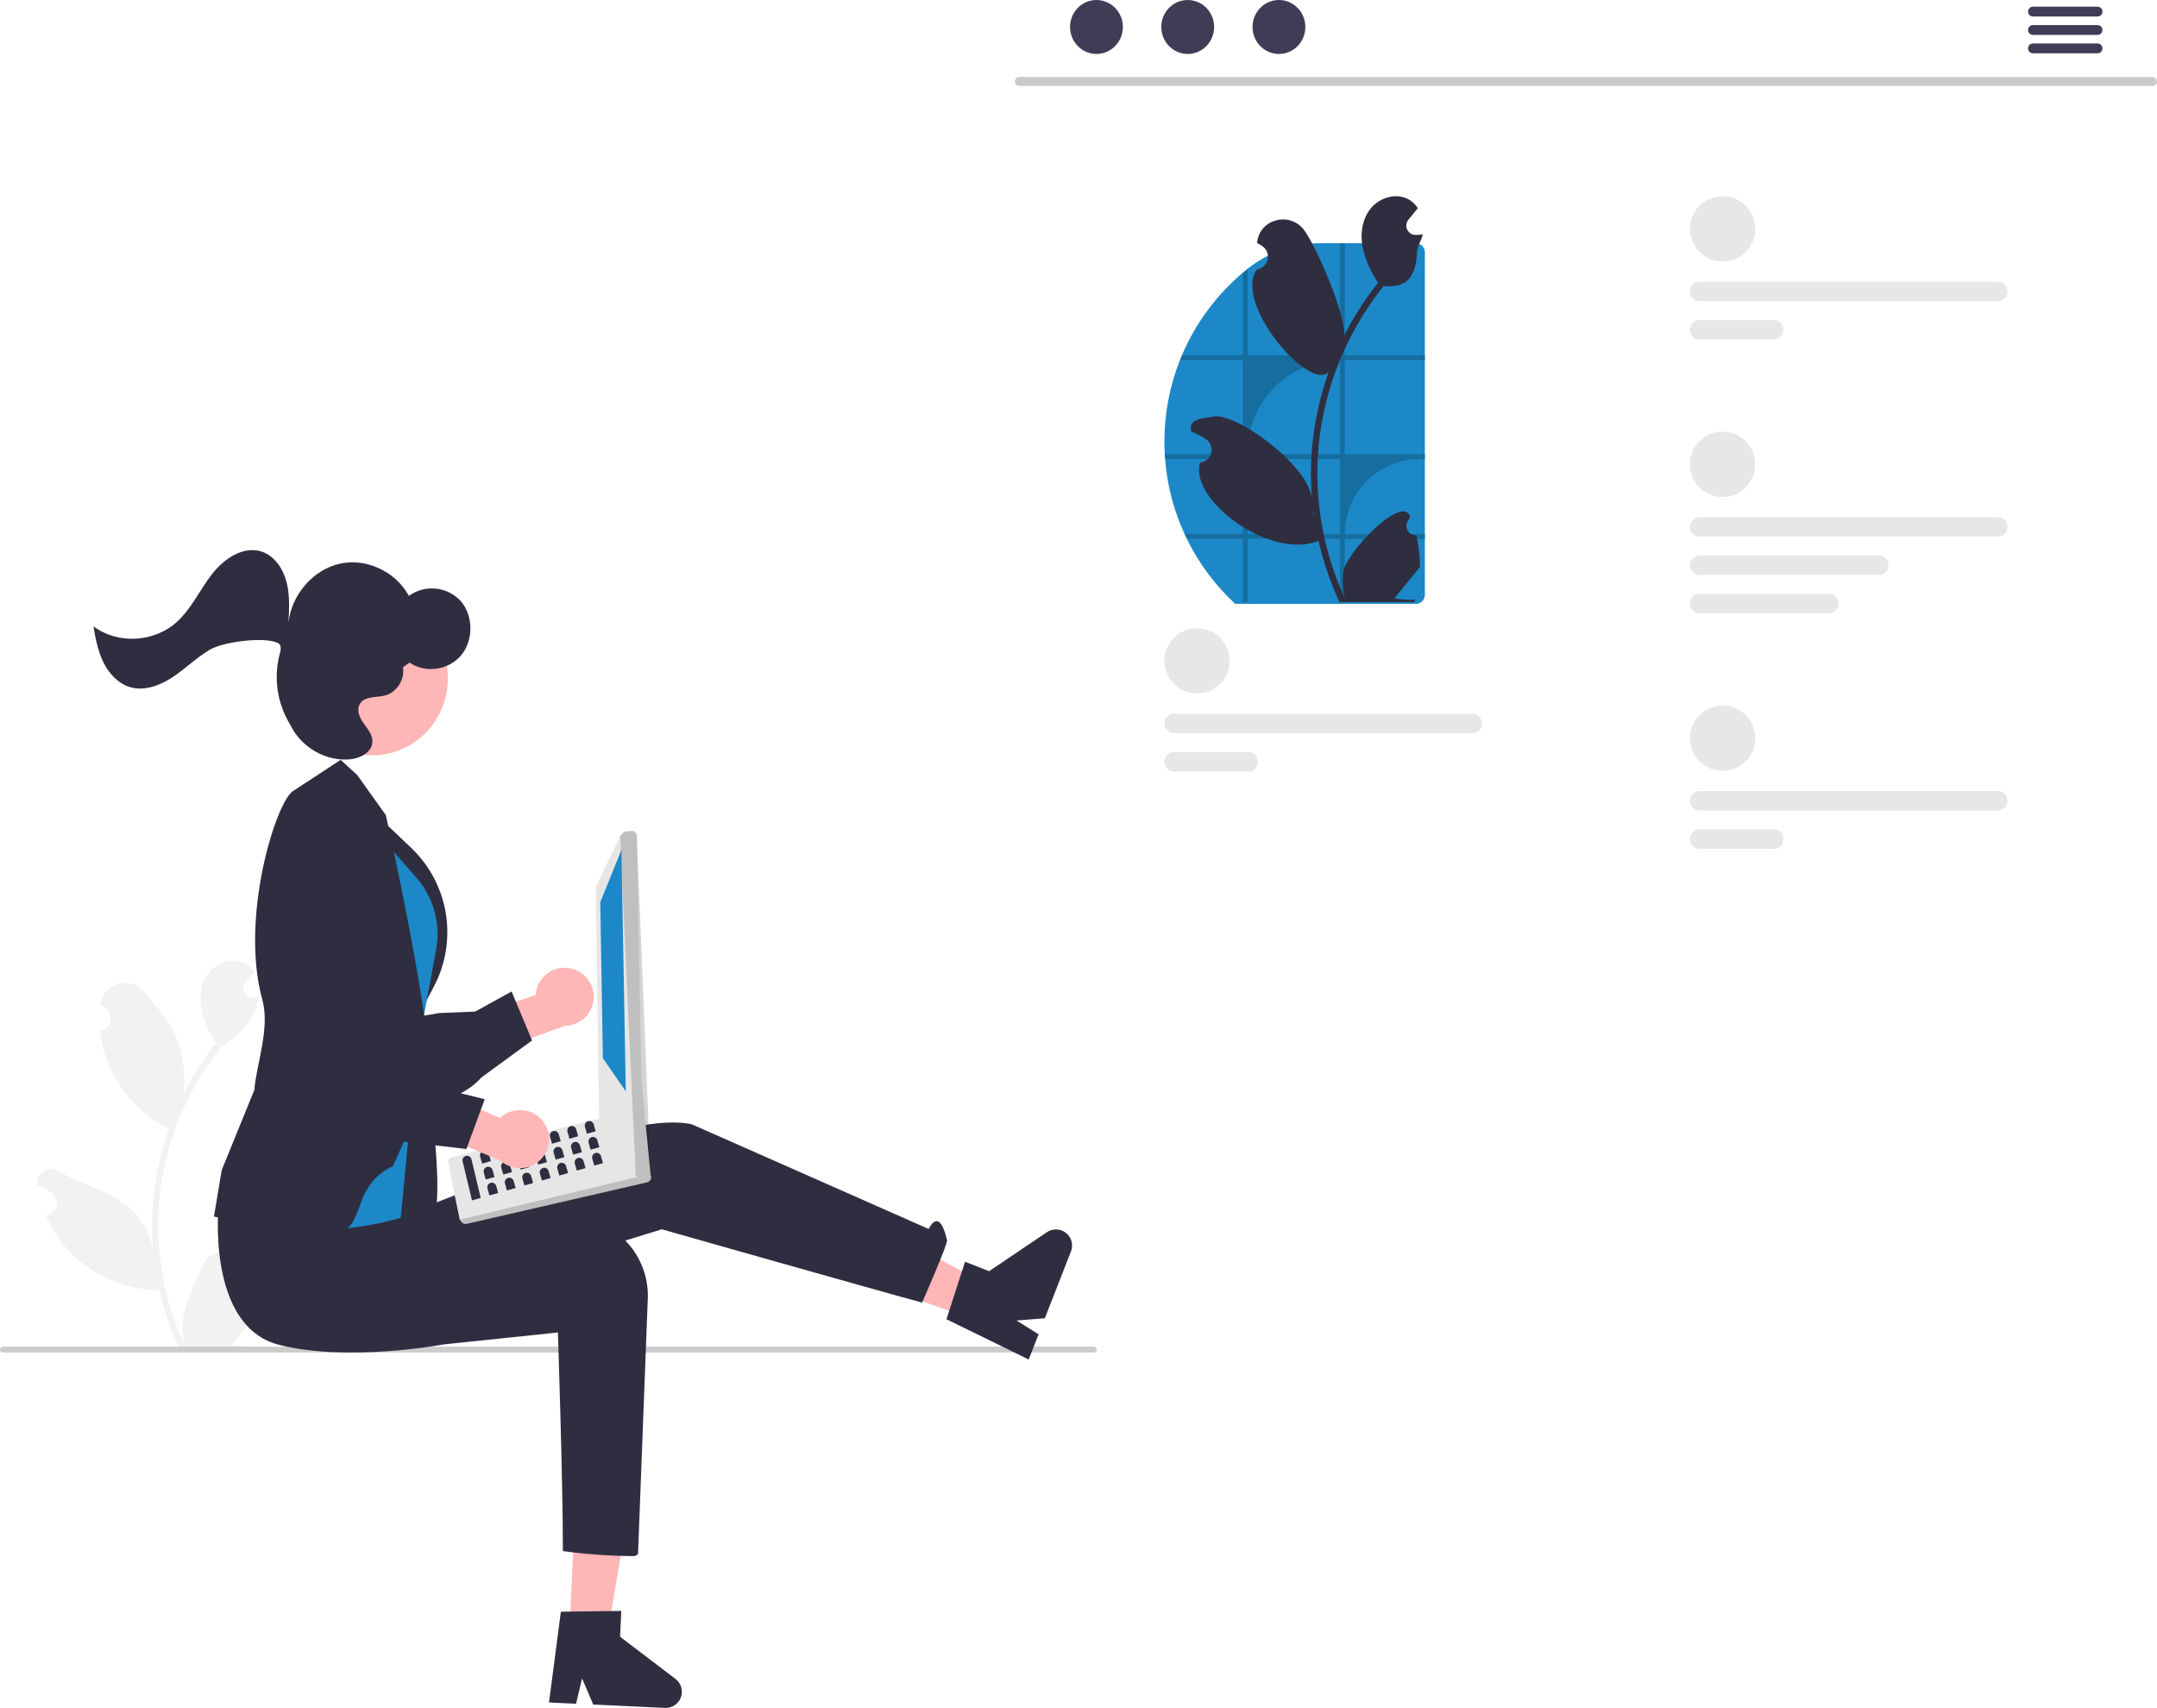 <svg width="423" height="335" viewBox="0 0 423 335" fill="none" xmlns="http://www.w3.org/2000/svg">
<g clip-path="url(#clip0_20_323)">
<path d="M49.559 251.998C49.197 252.015 48.839 251.92 48.533 251.726C48.226 251.532 47.987 251.249 47.847 250.915C47.708 250.581 47.674 250.212 47.751 249.858C47.828 249.504 48.012 249.182 48.278 248.936C48.323 248.759 48.355 248.632 48.399 248.455C48.383 248.416 48.367 248.378 48.351 248.339C47.986 247.478 47.375 246.744 46.594 246.229C45.814 245.714 44.898 245.441 43.962 245.444C43.027 245.448 42.113 245.727 41.336 246.248C40.559 246.769 39.954 247.508 39.595 248.372C38.163 251.819 36.34 255.273 35.891 258.918C35.693 260.529 35.777 262.163 36.137 263.746C32.774 256.412 31.027 248.44 31.016 240.372C31.015 238.348 31.128 236.325 31.353 234.313C31.539 232.663 31.797 231.026 32.128 229.4C33.931 220.577 37.801 212.308 43.422 205.272C46.142 203.788 48.343 201.507 49.726 198.734C50.227 197.738 50.581 196.674 50.777 195.576C50.47 195.617 50.158 195.642 49.852 195.662C49.756 195.667 49.655 195.672 49.56 195.677L49.524 195.679C49.186 195.694 48.852 195.611 48.561 195.441C48.269 195.27 48.033 195.019 47.881 194.718C47.729 194.416 47.668 194.078 47.704 193.742C47.74 193.407 47.873 193.089 48.085 192.827C48.218 192.664 48.35 192.501 48.483 192.338C48.684 192.086 48.891 191.84 49.092 191.589C49.115 191.565 49.137 191.54 49.157 191.513C49.389 191.227 49.62 190.945 49.852 190.658C49.429 190.003 48.861 189.454 48.191 189.054C45.872 187.696 42.672 188.637 40.997 190.734C39.317 192.831 39 195.773 39.584 198.392C40.157 200.622 41.107 202.737 42.391 204.648C42.265 204.809 42.134 204.965 42.008 205.126C39.709 208.081 37.705 211.254 36.026 214.6C36.434 210.852 35.947 207.06 34.603 203.537C33.241 200.253 30.689 197.488 28.441 194.649C25.742 191.24 20.206 192.728 19.73 197.05C19.726 197.092 19.721 197.134 19.717 197.176C20.05 197.364 20.377 197.564 20.697 197.775C21.099 198.043 21.41 198.427 21.59 198.875C21.77 199.323 21.81 199.815 21.706 200.286C21.601 200.758 21.357 201.186 21.004 201.517C20.652 201.847 20.208 202.063 19.73 202.136L19.681 202.144C19.8 203.347 20.011 204.538 20.31 205.709C21.179 208.978 22.713 212.032 24.818 214.68C26.922 217.328 29.552 219.512 32.54 221.097C32.736 221.198 32.928 221.298 33.124 221.394C31.436 226.175 30.378 231.155 29.975 236.208C29.747 239.19 29.76 242.185 30.015 245.165L30 245.059C29.356 241.746 27.588 238.757 24.994 236.596C21.142 233.433 15.699 232.268 11.544 229.725C11.102 229.442 10.588 229.291 10.064 229.289C9.539 229.288 9.024 229.437 8.581 229.718C8.138 229.999 7.785 230.401 7.563 230.877C7.341 231.352 7.26 231.881 7.329 232.401C7.334 232.438 7.34 232.475 7.346 232.512C7.965 232.765 8.568 233.055 9.152 233.382C9.486 233.571 9.812 233.77 10.132 233.982C10.534 234.25 10.845 234.633 11.025 235.081C11.205 235.529 11.246 236.021 11.141 236.493C11.037 236.964 10.792 237.393 10.44 237.723C10.087 238.054 9.643 238.27 9.166 238.343L9.117 238.351C9.081 238.356 9.051 238.361 9.016 238.366C10.075 240.892 11.56 243.217 13.408 245.24C15.691 247.688 18.449 249.645 21.515 250.989C24.581 252.334 27.889 253.038 31.237 253.06H31.242C32.151 257.007 33.468 260.85 35.172 264.525H49.208C49.258 264.369 49.303 264.208 49.349 264.052C48.049 264.134 46.745 264.056 45.465 263.821C46.506 262.544 47.547 261.256 48.589 259.979C48.612 259.955 48.634 259.93 48.654 259.904C49.182 259.25 49.716 258.601 50.244 257.948L50.244 257.947C50.272 255.943 50.042 253.944 49.56 251.999L49.559 251.998Z" fill="#F2F2F2"/>
<path d="M215.088 264.715C215.089 264.791 215.074 264.867 215.044 264.938C215.015 265.008 214.972 265.073 214.918 265.127C214.864 265.181 214.8 265.224 214.729 265.253C214.658 265.282 214.583 265.297 214.506 265.297H0.582C0.428 265.297 0.28 265.235 0.171 265.126C0.061 265.017 0 264.869 0 264.715C0 264.56 0.061 264.412 0.171 264.303C0.28 264.194 0.428 264.133 0.582 264.133H214.506C214.583 264.133 214.658 264.147 214.729 264.177C214.8 264.206 214.864 264.249 214.918 264.303C214.972 264.357 215.015 264.421 215.044 264.492C215.074 264.562 215.089 264.638 215.088 264.715Z" fill="#CCCCCC"/>
<path d="M112.019 189.967C111.213 189.774 110.375 189.76 109.564 189.926C108.752 190.092 107.987 190.434 107.322 190.928C106.657 191.422 106.108 192.055 105.714 192.784C105.321 193.512 105.092 194.318 105.043 195.145L92.814 199.399L93.588 207.458L110.774 201.208C112.168 201.197 113.511 200.675 114.546 199.741C115.581 198.807 116.238 197.526 116.392 196.14C116.545 194.755 116.185 193.361 115.379 192.223C114.573 191.085 113.378 190.282 112.019 189.967Z" fill="#FFB6B6"/>
<path d="M92.088 213.391C87.225 216.779 78.658 218.512 66.999 218.433C66.353 218.434 65.715 218.302 65.123 218.044C64.531 217.786 63.999 217.408 63.561 216.934C60.442 213.687 60.563 206.274 60.583 205.558L57.163 192.677C57.09 192.48 55.197 187.195 57.123 183.504C57.533 182.733 58.105 182.06 58.799 181.53C59.494 181.001 60.295 180.629 61.147 180.438C68.379 178.52 75.177 197.869 76.041 200.426L86.189 198.699L93.198 198.411L100.328 194.476L104.343 204.08L94.408 211.338C93.722 212.115 92.943 212.805 92.088 213.391Z" fill="#2F2E41"/>
<path d="M111.67 319.902L119.145 320.251L124.05 291.595L113.017 291.08L111.67 319.902Z" fill="#FFB6B6"/>
<path d="M109.988 316.129L121.838 315.976L121.602 321.037L132.474 329.318C133.011 329.727 133.403 330.297 133.593 330.944C133.783 331.592 133.761 332.283 133.53 332.917C133.3 333.551 132.872 334.095 132.31 334.469C131.748 334.843 131.081 335.028 130.407 334.996L116.338 334.339L114.147 329.22L112.966 334.181L107.662 333.933L109.988 316.129Z" fill="#2F2E41"/>
<path d="M189.719 258.374L192.443 251.407L166.852 237.591L153.924 245.713L189.719 258.374Z" fill="#FFB6B6"/>
<path d="M185.605 258.759L189.253 247.488L193.974 249.332L205.302 241.686C205.862 241.309 206.527 241.12 207.202 241.147C207.876 241.174 208.525 241.416 209.052 241.838C209.579 242.259 209.958 242.838 210.132 243.49C210.307 244.142 210.269 244.832 210.023 245.461L204.897 258.574L199.344 259.01L203.669 261.716L201.736 266.66L185.605 258.759Z" fill="#2F2E41"/>
<path d="M42.705 237.637C42.705 237.637 45.81 257.449 60.486 258.916C75.162 260.383 88.691 253.774 88.691 253.774L129.784 241.124C129.784 241.124 173.492 253.537 180.83 255.493C180.83 255.493 185.892 244.009 185.722 243.268C184.162 236.443 182.129 241.06 182.129 241.06L135.654 220.522C135.654 220.522 128.316 218.566 115.597 223.945C102.878 229.324 68.803 242.29 68.803 242.29L42.705 237.637Z" fill="#2F2E41"/>
<path d="M42.875 236.422C42.875 236.422 40.427 260.156 54.724 263.782C68.314 267.229 87.059 263.693 87.059 263.693L109.407 261.361C109.407 261.361 110.385 290.063 110.385 304.244C114.926 304.861 119.501 305.187 124.083 305.222C125.061 305.222 125.126 304.709 125.126 304.709L127.021 255.104C127.154 252.947 126.834 250.786 126.081 248.761C125.328 246.735 124.16 244.89 122.65 243.343C121.141 241.796 119.324 240.582 117.317 239.779C115.31 238.976 113.157 238.602 110.997 238.681C109.942 238.721 108.836 238.796 107.677 238.905C93.929 240.223 76.862 237.422 76.862 237.422L42.875 236.422Z" fill="#2F2E41"/>
<path d="M82.529 201.991C82.529 201.991 88.333 237.074 84.411 239.874C80.488 242.675 75.11 242.686 75.11 242.686L73.859 223.316L82.529 201.991Z" fill="#2F2E41"/>
<path d="M72.849 158.905L80.609 166.276C84.216 169.702 86.607 174.21 87.419 179.117C88.231 184.024 87.421 189.062 85.11 193.466L81.4 200.537L72.849 158.905Z" fill="#2F2E41"/>
<path d="M71.114 160.145L81.629 172.116C83.936 174.744 85.366 178.025 85.719 181.504C85.88 183.083 85.815 184.678 85.528 186.239L81.565 207.772L78.587 238.867C78.587 238.867 55.593 245.831 53.239 235.078C50.886 224.324 71.114 160.145 71.114 160.145Z" fill="#1C88C7"/>
<path d="M61.244 241.79C46.128 239.272 42.426 238.772 42.195 238.684L41.964 238.596L43.479 229.508L49.877 213.794C50.292 208.654 52.987 201.69 51.445 196.096C46.964 179.833 54.245 156.852 57.575 155.092L66.805 149.043L70.046 152.013L75.664 159.874C80.286 180.457 83.479 199.641 83.324 200.813L80.471 220.963L77.109 228.692C66.91 233.611 73.768 243.876 61.244 241.79Z" fill="#2F2E41"/>
<path d="M88.61 227.007L112.343 220.66L114.433 220.165L115.923 219.811L117.66 219.401L117.673 219.398C117.926 219.34 118.191 219.384 118.411 219.52L127.223 230.081C127.303 230.131 127.373 230.194 127.43 230.268C127.454 230.287 127.475 230.309 127.493 230.334C127.591 230.467 127.654 230.621 127.677 230.785C127.701 230.948 127.684 231.114 127.628 231.269C127.572 231.424 127.479 231.563 127.356 231.674C127.234 231.784 127.086 231.863 126.926 231.903L91.521 240.048C91.338 240.089 91.146 240.078 90.969 240.015C90.791 239.953 90.635 239.841 90.519 239.694L90.159 239.228L88.2 229.798L88.061 228.573C87.972 228.46 87.909 228.328 87.877 228.188C87.82 227.934 87.865 227.669 88.002 227.448C88.139 227.227 88.358 227.069 88.61 227.007Z" fill="#E6E6E6"/>
<path opacity="0.17" d="M90.159 239.227L90.52 239.694C90.637 239.841 90.793 239.953 90.969 240.015C91.146 240.078 91.337 240.089 91.52 240.048L126.927 231.904C127.087 231.864 127.234 231.785 127.357 231.675C127.479 231.564 127.572 231.425 127.628 231.27C127.684 231.115 127.701 230.949 127.677 230.786C127.654 230.623 127.59 230.468 127.492 230.335C127.475 230.31 127.455 230.288 127.431 230.269L90.159 239.227Z" fill="black"/>
<path d="M117.483 219.332L116.842 174.215C116.816 173.943 116.898 173.672 117.071 173.461L121.608 164.023L122.079 163.45C122.254 163.241 122.504 163.109 122.776 163.082L123.764 162.99C124.036 162.963 124.307 163.045 124.518 163.219C124.73 163.392 124.863 163.642 124.89 163.914L125.779 211.652L125.78 211.655L126.221 216.252L126.743 221.71L126.744 221.717L127.559 230.209C127.575 230.354 127.558 230.501 127.511 230.639C127.464 230.777 127.388 230.904 127.287 231.009C127.189 231.116 127.069 231.202 126.935 231.259C126.801 231.316 126.657 231.344 126.512 231.341L125.869 231.328C125.623 231.322 125.386 231.229 125.202 231.065L124.843 230.742L124.676 230.591L117.824 220.002C117.629 219.83 117.507 219.591 117.483 219.332Z" fill="#E6E6E6"/>
<path opacity="0.17" d="M121.609 164.023L124.675 230.592L124.843 230.742L125.201 231.064C125.385 231.228 125.622 231.321 125.869 231.327L126.512 231.34C126.658 231.343 126.802 231.314 126.936 231.257C127.07 231.2 127.19 231.115 127.289 231.008C127.388 230.902 127.463 230.775 127.51 230.637C127.556 230.5 127.573 230.353 127.56 230.209L124.889 163.916C124.863 163.644 124.729 163.393 124.519 163.219C124.308 163.045 124.036 162.962 123.764 162.988L122.775 163.083C122.64 163.095 122.51 163.134 122.391 163.197C122.271 163.261 122.166 163.347 122.081 163.452L121.609 164.023Z" fill="black"/>
<path d="M121.867 166.713L117.718 176.95L118.231 207.574L122.723 214.067L121.867 166.713Z" fill="#1C88C7"/>
<path d="M91.345 226.737C91.118 226.802 90.926 226.954 90.811 227.16C90.697 227.367 90.668 227.61 90.733 227.837L92.561 235.451L94.273 234.964L92.445 227.349C92.381 227.122 92.228 226.93 92.022 226.816C91.816 226.701 91.572 226.673 91.345 226.737Z" fill="#2F2E41"/>
<path d="M94.771 225.762C94.543 225.827 94.352 225.979 94.237 226.185C94.122 226.392 94.094 226.635 94.158 226.862L94.548 228.232L96.261 227.744L95.871 226.375C95.806 226.148 95.654 225.956 95.448 225.841C95.241 225.726 94.998 225.698 94.771 225.762Z" fill="#2F2E41"/>
<path d="M98.196 224.787C97.969 224.852 97.777 225.004 97.662 225.21C97.547 225.417 97.519 225.66 97.584 225.887L97.974 227.257L99.686 226.769L99.296 225.4C99.231 225.173 99.079 224.981 98.873 224.866C98.667 224.751 98.423 224.723 98.196 224.787Z" fill="#2F2E41"/>
<path d="M101.621 223.812C101.394 223.877 101.202 224.029 101.087 224.236C100.972 224.442 100.944 224.685 101.009 224.912L101.399 226.282L103.112 225.794L102.721 224.425C102.657 224.198 102.504 224.006 102.298 223.891C102.092 223.776 101.848 223.748 101.621 223.812Z" fill="#2F2E41"/>
<path d="M105.047 222.838C104.82 222.902 104.627 223.054 104.513 223.261C104.398 223.467 104.37 223.71 104.434 223.937L104.824 225.307L106.537 224.819L106.147 223.45C106.082 223.223 105.93 223.031 105.723 222.916C105.517 222.801 105.274 222.773 105.047 222.838Z" fill="#2F2E41"/>
<path d="M108.472 221.863C108.245 221.927 108.053 222.08 107.938 222.286C107.823 222.492 107.795 222.735 107.859 222.962L108.25 224.332L109.962 223.844L109.572 222.475C109.507 222.248 109.355 222.056 109.149 221.941C108.942 221.826 108.699 221.798 108.472 221.863Z" fill="#2F2E41"/>
<path d="M111.897 220.888C111.67 220.952 111.478 221.105 111.363 221.311C111.248 221.517 111.22 221.76 111.285 221.987L111.675 223.357L113.387 222.869L112.997 221.5C112.933 221.273 112.78 221.081 112.574 220.966C112.368 220.851 112.124 220.823 111.897 220.888Z" fill="#2F2E41"/>
<path d="M115.323 219.913C115.096 219.978 114.903 220.13 114.789 220.336C114.674 220.542 114.646 220.785 114.71 221.013L115.1 222.382L116.813 221.895L116.423 220.525C116.358 220.298 116.206 220.106 115.999 219.991C115.793 219.876 115.55 219.848 115.323 219.913Z" fill="#2F2E41"/>
<path d="M95.49 228.885C95.262 228.949 95.07 229.102 94.956 229.308C94.841 229.514 94.812 229.757 94.877 229.984L95.267 231.354L96.98 230.866L96.59 229.497C96.525 229.27 96.373 229.078 96.166 228.963C95.96 228.848 95.717 228.82 95.49 228.885Z" fill="#2F2E41"/>
<path d="M98.915 227.91C98.688 227.974 98.496 228.127 98.381 228.333C98.266 228.539 98.238 228.782 98.302 229.009L98.692 230.379L100.405 229.892L100.015 228.522C99.95 228.295 99.798 228.103 99.592 227.988C99.385 227.873 99.142 227.845 98.915 227.91Z" fill="#2F2E41"/>
<path d="M102.34 226.935C102.113 227 101.921 227.152 101.806 227.358C101.691 227.564 101.663 227.808 101.728 228.035L102.118 229.404L103.83 228.917L103.44 227.547C103.376 227.32 103.223 227.128 103.017 227.013C102.811 226.899 102.567 226.87 102.34 226.935Z" fill="#2F2E41"/>
<path d="M105.766 225.96C105.538 226.025 105.346 226.177 105.231 226.383C105.117 226.589 105.088 226.833 105.153 227.06L105.543 228.429L107.256 227.942L106.866 226.572C106.801 226.345 106.649 226.153 106.442 226.038C106.236 225.924 105.993 225.895 105.766 225.96Z" fill="#2F2E41"/>
<path d="M109.191 224.985C108.964 225.05 108.772 225.202 108.657 225.408C108.542 225.614 108.514 225.858 108.578 226.085L108.968 227.454L110.681 226.967L110.291 225.597C110.226 225.37 110.074 225.178 109.868 225.063C109.661 224.949 109.418 224.92 109.191 224.985Z" fill="#2F2E41"/>
<path d="M112.616 224.01C112.389 224.075 112.197 224.227 112.082 224.433C111.967 224.639 111.939 224.883 112.004 225.11L112.394 226.479L114.106 225.992L113.716 224.622C113.651 224.395 113.499 224.203 113.293 224.089C113.087 223.974 112.843 223.946 112.616 224.01Z" fill="#2F2E41"/>
<path d="M116.041 223.035C115.814 223.1 115.622 223.252 115.507 223.458C115.393 223.665 115.364 223.908 115.429 224.135L115.819 225.504L117.532 225.017L117.142 223.647C117.077 223.42 116.925 223.228 116.718 223.114C116.512 222.999 116.269 222.971 116.041 223.035Z" fill="#2F2E41"/>
<path d="M96.208 232.007C95.981 232.072 95.789 232.224 95.674 232.43C95.559 232.636 95.531 232.88 95.596 233.107L95.986 234.476L97.699 233.989L97.308 232.619C97.244 232.392 97.091 232.2 96.885 232.085C96.679 231.971 96.436 231.942 96.208 232.007Z" fill="#2F2E41"/>
<path d="M99.634 231.032C99.407 231.097 99.215 231.249 99.1 231.455C98.985 231.661 98.957 231.905 99.021 232.132L99.411 233.501L101.124 233.014L100.734 231.644C100.669 231.417 100.517 231.225 100.311 231.111C100.104 230.996 99.861 230.968 99.634 231.032Z" fill="#2F2E41"/>
<path d="M103.059 230.057C102.832 230.122 102.64 230.274 102.525 230.48C102.41 230.686 102.382 230.93 102.447 231.157L102.837 232.526L104.549 232.039L104.159 230.669C104.094 230.442 103.942 230.25 103.736 230.136C103.53 230.021 103.286 229.993 103.059 230.057Z" fill="#2F2E41"/>
<path d="M106.484 229.082C106.257 229.147 106.065 229.299 105.95 229.505C105.836 229.712 105.807 229.955 105.872 230.182L106.262 231.551L107.975 231.064L107.585 229.694C107.52 229.467 107.368 229.276 107.161 229.161C106.955 229.046 106.711 229.018 106.484 229.082Z" fill="#2F2E41"/>
<path d="M109.91 228.107C109.683 228.172 109.491 228.324 109.376 228.53C109.261 228.737 109.233 228.98 109.297 229.207L109.687 230.577L111.4 230.089L111.01 228.72C110.945 228.493 110.793 228.301 110.587 228.186C110.38 228.071 110.137 228.043 109.91 228.107Z" fill="#2F2E41"/>
<path d="M113.335 227.132C113.108 227.197 112.916 227.349 112.801 227.556C112.686 227.762 112.658 228.005 112.722 228.232L113.113 229.602L114.825 229.114L114.435 227.745C114.37 227.518 114.218 227.326 114.012 227.211C113.806 227.096 113.562 227.068 113.335 227.132Z" fill="#2F2E41"/>
<path d="M116.76 226.157C116.533 226.222 116.341 226.374 116.226 226.581C116.111 226.787 116.083 227.03 116.148 227.257L116.538 228.627L118.251 228.139L117.86 226.77C117.796 226.543 117.643 226.351 117.437 226.236C117.231 226.121 116.987 226.093 116.76 226.157Z" fill="#2F2E41"/>
<path d="M106.697 220.249C106.237 219.56 105.632 218.98 104.924 218.549C104.216 218.119 103.423 217.85 102.599 217.759C101.776 217.669 100.943 217.76 100.158 218.027C99.374 218.293 98.657 218.728 98.06 219.301L86.2 214.104L81.283 220.538L98.134 227.642C99.163 228.582 100.503 229.112 101.897 229.132C103.292 229.151 104.645 228.658 105.7 227.747C106.756 226.836 107.44 225.569 107.624 224.187C107.808 222.805 107.478 221.404 106.697 220.249Z" fill="#FFB6B6"/>
<path d="M76.146 223.867C70.276 223.044 62.818 218.489 54.325 210.503C53.851 210.065 53.473 209.534 53.215 208.943C52.956 208.351 52.824 207.713 52.825 207.067C52.748 202.566 57.882 197.215 58.384 196.704L64.643 184.937C64.724 184.742 66.933 179.581 70.856 178.185C71.681 177.899 72.558 177.794 73.428 177.878C74.297 177.963 75.138 178.234 75.892 178.674C82.498 182.186 74.313 200.991 73.207 203.452L81.821 209.086L87.154 213.641L95.058 215.605L91.465 225.374L79.244 223.939C78.213 224.043 77.172 224.019 76.146 223.867Z" fill="#2F2E41"/>
<path d="M87.721 134.86C88.71 126.606 82.964 119.131 74.887 118.163C66.809 117.196 59.459 123.103 58.47 131.357C57.48 139.611 63.226 147.086 71.304 148.054C79.382 149.021 86.732 143.114 87.721 134.86Z" fill="#FFB6B6"/>
<path d="M34.735 121.94C37.569 119.34 39.212 115.636 41.593 112.584C43.975 109.531 47.787 107 51.349 108.203C53.804 109.033 55.484 111.487 56.173 114.082C56.861 116.677 56.719 119.431 56.571 122.127C57.169 116.621 61.432 111.724 66.635 110.567C71.838 109.411 77.578 112.083 80.186 116.877C81.707 115.772 83.58 115.264 85.451 115.449C87.322 115.633 89.06 116.497 90.336 117.877C92.842 120.72 92.891 125.566 90.444 128.516C87.997 131.467 83.385 132.123 80.318 129.956L79.031 130.884C79.41 133.244 77.821 135.787 75.591 136.391C73.782 136.881 71.36 136.474 70.498 138.206C69.895 139.416 70.577 140.867 71.357 141.946C72.138 143.025 73.082 144.156 73.029 145.514C72.948 147.562 70.68 148.732 68.723 148.931C64.001 149.413 59.155 146.674 56.992 142.301C56.95 142.217 56.904 142.132 56.853 142.046C55.594 139.968 54.773 137.655 54.438 135.248C54.104 132.842 54.264 130.392 54.909 128.05C55.17 127.13 55.104 126.415 54.484 126.116C51.804 124.821 43.734 125.897 41.146 127.434C38.558 128.97 36.372 131.151 33.858 132.815C31.343 134.48 28.255 135.626 25.421 134.751C23.15 134.05 21.378 132.13 20.293 129.939C19.209 127.748 18.728 125.289 18.326 122.853C23.103 126.432 30.276 126.032 34.735 121.94Z" fill="#2F2E41"/>
<path d="M422.135 16.863H199.893C199.662 16.858 199.442 16.762 199.281 16.597C199.119 16.432 199.028 16.21 199.028 15.979C199.028 15.748 199.119 15.526 199.281 15.361C199.442 15.196 199.662 15.101 199.893 15.096H422.135C422.367 15.101 422.587 15.196 422.748 15.361C422.91 15.526 423.001 15.748 423.001 15.979C423.001 16.21 422.91 16.432 422.748 16.597C422.587 16.762 422.367 16.858 422.135 16.863Z" fill="#CACACA"/>
<path d="M215.022 10.585C217.882 10.585 220.201 8.216 220.201 5.293C220.201 2.37 217.882 0 215.022 0C212.161 0 209.842 2.37 209.842 5.293C209.842 8.216 212.161 10.585 215.022 10.585Z" fill="#3F3D56"/>
<path d="M232.914 10.585C235.775 10.585 238.094 8.216 238.094 5.293C238.094 2.37 235.775 0 232.914 0C230.054 0 227.735 2.37 227.735 5.293C227.735 8.216 230.054 10.585 232.914 10.585Z" fill="#3F3D56"/>
<path d="M250.807 10.585C253.668 10.585 255.987 8.216 255.987 5.293C255.987 2.37 253.668 0 250.807 0C247.947 0 245.628 2.37 245.628 5.293C245.628 8.216 247.947 10.585 250.807 10.585Z" fill="#3F3D56"/>
<path d="M411.363 1.312H398.653C398.401 1.317 398.161 1.42 397.984 1.6C397.808 1.78 397.709 2.022 397.709 2.274C397.709 2.526 397.808 2.767 397.984 2.947C398.161 3.127 398.401 3.231 398.653 3.236H411.363C411.615 3.231 411.854 3.127 412.031 2.947C412.207 2.767 412.306 2.526 412.306 2.274C412.306 2.022 412.207 1.78 412.031 1.6C411.854 1.42 411.615 1.317 411.363 1.312Z" fill="#3F3D56"/>
<path d="M411.363 4.923H398.653C398.401 4.928 398.161 5.031 397.984 5.211C397.808 5.391 397.709 5.633 397.709 5.885C397.709 6.137 397.808 6.378 397.984 6.558C398.161 6.738 398.401 6.842 398.653 6.847H411.363C411.615 6.842 411.854 6.738 412.031 6.558C412.207 6.378 412.306 6.137 412.306 5.885C412.306 5.633 412.207 5.391 412.031 5.211C411.854 5.031 411.615 4.928 411.363 4.923Z" fill="#3F3D56"/>
<path d="M411.363 8.529H398.653C398.401 8.534 398.161 8.637 397.984 8.817C397.808 8.997 397.709 9.239 397.709 9.491C397.709 9.743 397.808 9.985 397.984 10.165C398.161 10.344 398.401 10.448 398.653 10.453H411.363C411.614 10.448 411.854 10.344 412.031 10.165C412.207 9.985 412.306 9.743 412.306 9.491C412.306 9.239 412.207 8.997 412.031 8.817C411.854 8.637 411.614 8.534 411.363 8.529Z" fill="#3F3D56"/>
<path d="M32.508 219.904L32.515 219.894L32.508 219.914V219.904Z" fill="#2F2E41"/>
<path d="M337.806 51.288C341.343 51.288 344.21 48.422 344.21 44.887C344.21 41.352 341.343 38.487 337.806 38.487C334.27 38.487 331.403 41.352 331.403 44.887C331.403 48.422 334.27 51.288 337.806 51.288Z" fill="#E6E7E8"/>
<path d="M391.777 59.061H333.31C333.059 59.061 332.811 59.012 332.579 58.916C332.348 58.821 332.137 58.681 331.96 58.504C331.782 58.326 331.642 58.116 331.546 57.885C331.45 57.653 331.4 57.405 331.4 57.155C331.4 56.904 331.45 56.656 331.546 56.425C331.642 56.193 331.782 55.983 331.96 55.806C332.137 55.629 332.348 55.489 332.579 55.393C332.811 55.297 333.059 55.248 333.31 55.249H391.777C392.027 55.248 392.276 55.297 392.507 55.393C392.739 55.489 392.95 55.629 393.127 55.806C393.304 55.983 393.445 56.193 393.541 56.425C393.637 56.656 393.687 56.904 393.687 57.155C393.687 57.405 393.637 57.653 393.541 57.885C393.445 58.116 393.304 58.326 393.127 58.504C392.95 58.681 392.739 58.821 392.507 58.916C392.276 59.012 392.027 59.061 391.777 59.061Z" fill="#E6E7E8"/>
<path d="M347.831 66.592H333.31C332.804 66.592 332.319 66.391 331.962 66.034C331.604 65.676 331.403 65.192 331.403 64.686C331.403 64.18 331.604 63.696 331.962 63.338C332.319 62.981 332.804 62.78 333.31 62.78H347.831C348.337 62.78 348.822 62.981 349.18 63.338C349.537 63.696 349.738 64.18 349.738 64.686C349.738 65.192 349.537 65.676 349.18 66.034C348.822 66.391 348.337 66.592 347.831 66.592Z" fill="#E6E7E8"/>
<path d="M337.806 151.192C341.343 151.192 344.21 148.326 344.21 144.791C344.21 141.256 341.343 138.391 337.806 138.391C334.27 138.391 331.403 141.256 331.403 144.791C331.403 148.326 334.27 151.192 337.806 151.192Z" fill="#E6E7E8"/>
<path d="M391.777 158.965H333.31C332.804 158.965 332.319 158.764 331.962 158.406C331.604 158.049 331.403 157.564 331.403 157.059C331.403 156.553 331.604 156.068 331.962 155.711C332.319 155.353 332.804 155.153 333.31 155.153H391.777C392.282 155.153 392.767 155.353 393.125 155.711C393.483 156.068 393.684 156.553 393.684 157.059C393.684 157.564 393.483 158.049 393.125 158.406C392.767 158.764 392.282 158.965 391.777 158.965Z" fill="#E6E7E8"/>
<path d="M347.831 166.496H333.31C332.804 166.496 332.319 166.295 331.962 165.938C331.604 165.58 331.403 165.096 331.403 164.59C331.403 164.085 331.604 163.6 331.962 163.242C332.319 162.885 332.804 162.684 333.31 162.684H347.831C348.337 162.684 348.822 162.885 349.18 163.242C349.537 163.6 349.738 164.085 349.738 164.59C349.738 165.096 349.537 165.58 349.18 165.938C348.822 166.295 348.337 166.496 347.831 166.496Z" fill="#E6E7E8"/>
<path d="M234.749 136.032C238.285 136.032 241.152 133.166 241.152 129.631C241.152 126.096 238.285 123.23 234.749 123.23C231.212 123.23 228.345 126.096 228.345 129.631C228.345 133.166 231.212 136.032 234.749 136.032Z" fill="#E6E7E8"/>
<path d="M288.719 143.804H230.252C229.747 143.804 229.262 143.603 228.904 143.246C228.546 142.888 228.345 142.404 228.345 141.898C228.345 141.393 228.546 140.908 228.904 140.55C229.262 140.193 229.747 139.992 230.252 139.992H288.719C289.225 139.992 289.71 140.193 290.067 140.55C290.425 140.908 290.626 141.393 290.626 141.898C290.626 142.404 290.425 142.888 290.067 143.246C289.71 143.603 289.225 143.804 288.719 143.804Z" fill="#E6E7E8"/>
<path d="M244.774 151.336H230.252C229.746 151.336 229.261 151.135 228.904 150.777C228.546 150.42 228.345 149.935 228.345 149.429C228.345 148.924 228.546 148.439 228.904 148.082C229.261 147.724 229.746 147.523 230.252 147.523H244.774C245.279 147.523 245.764 147.724 246.122 148.082C246.48 148.439 246.68 148.924 246.68 149.429C246.68 149.935 246.48 150.42 246.122 150.777C245.764 151.135 245.279 151.336 244.774 151.336Z" fill="#E6E7E8"/>
<path d="M337.806 97.474C341.343 97.474 344.21 94.609 344.21 91.074C344.21 87.539 341.343 84.673 337.806 84.673C334.27 84.673 331.403 87.539 331.403 91.074C331.403 94.609 334.27 97.474 337.806 97.474Z" fill="#E6E7E8"/>
<path d="M391.777 105.247H333.31C332.804 105.247 332.319 105.046 331.962 104.689C331.604 104.331 331.403 103.846 331.403 103.341C331.403 102.835 331.604 102.351 331.962 101.993C332.319 101.636 332.804 101.435 333.31 101.435H391.777C392.282 101.435 392.767 101.636 393.125 101.993C393.483 102.351 393.684 102.835 393.684 103.341C393.684 103.846 393.483 104.331 393.125 104.689C392.767 105.046 392.282 105.247 391.777 105.247Z" fill="#E6E7E8"/>
<path d="M368.443 112.778H333.31C332.804 112.778 332.319 112.578 331.962 112.22C331.604 111.863 331.403 111.378 331.403 110.872C331.403 110.367 331.604 109.882 331.962 109.524C332.319 109.167 332.804 108.966 333.31 108.966H368.443C368.949 108.966 369.434 109.167 369.791 109.524C370.149 109.882 370.35 110.367 370.35 110.872C370.35 111.378 370.149 111.863 369.791 112.22C369.434 112.578 368.949 112.778 368.443 112.778Z" fill="#E6E7E8"/>
<path d="M358.654 120.31H333.31C332.804 120.31 332.319 120.109 331.962 119.752C331.604 119.394 331.403 118.909 331.403 118.404C331.403 117.898 331.604 117.413 331.962 117.056C332.319 116.698 332.804 116.498 333.31 116.498H358.654C359.16 116.498 359.645 116.698 360.002 117.056C360.36 117.413 360.561 117.898 360.561 118.404C360.561 118.909 360.36 119.394 360.002 119.752C359.645 120.109 359.16 120.31 358.654 120.31Z" fill="#E6E7E8"/>
<path d="M279.425 49.48V116.682C279.424 117.151 279.238 117.6 278.906 117.932C278.575 118.264 278.125 118.451 277.656 118.452H242.232C238.313 114.82 235.098 110.495 232.748 105.697C232.593 105.388 232.446 105.076 232.306 104.76C230.164 100.116 228.868 95.127 228.478 90.029C228.452 89.715 228.43 89.403 228.415 89.087C228.367 88.278 228.345 87.457 228.345 86.633C228.338 81.151 229.374 75.717 231.397 70.622C231.518 70.305 231.646 69.991 231.779 69.68C234.443 63.419 238.539 57.87 243.738 53.478C244.047 53.215 244.359 52.959 244.675 52.71L244.748 52.652C248.816 49.432 253.856 47.688 259.045 47.705H277.656C278.126 47.707 278.576 47.894 278.907 48.227C279.239 48.56 279.425 49.011 279.425 49.48Z" fill="#1C88C7"/>
<path opacity="0.2" d="M279.519 70.622V69.68H263.721V47.705H262.781V69.68H244.675V52.71C244.359 52.959 244.046 53.215 243.737 53.478V69.68H231.779C231.646 69.991 231.518 70.305 231.397 70.622H243.737V89.087H228.415C228.43 89.403 228.452 89.715 228.478 90.029H243.737V104.76H232.306C232.446 105.076 232.593 105.388 232.748 105.697H243.737V118.08H244.675V105.697H262.781V118.08H263.721V105.697H279.519V104.76H263.721C263.72 102.825 264.101 100.91 264.842 99.122C265.582 97.335 266.668 95.711 268.036 94.343C269.405 92.975 271.03 91.89 272.818 91.149C274.606 90.409 276.523 90.028 278.458 90.029H279.519V89.087H263.721V70.622H279.519ZM262.781 104.76H244.675V90.029H262.781V104.76ZM262.781 89.087H244.675V88.717C244.675 86.341 245.144 83.988 246.054 81.792C246.964 79.597 248.297 77.602 249.979 75.921C251.66 74.241 253.656 72.908 255.852 71.999C258.049 71.09 260.403 70.622 262.781 70.622V89.087Z" fill="black"/>
<path d="M277.737 104.997C277.358 105.015 276.983 104.915 276.663 104.712C276.343 104.51 276.092 104.213 275.946 103.864C275.8 103.514 275.765 103.128 275.845 102.758C275.926 102.387 276.118 102.051 276.397 101.794C276.444 101.608 276.477 101.475 276.524 101.29C276.507 101.25 276.49 101.209 276.473 101.169C274.771 97.112 263.908 108.423 263.438 112.236C263.232 113.922 263.319 115.63 263.696 117.286C260.178 109.614 258.35 101.275 258.339 92.835C258.338 90.717 258.456 88.601 258.691 86.496C258.886 84.771 259.156 83.057 259.502 81.356C261.388 72.127 265.437 63.477 271.317 56.116C274.68 56.304 277.627 55.792 277.911 49.278C277.962 48.119 278.822 47.115 279.011 45.974C278.69 46.016 278.364 46.042 278.043 46.063C277.943 46.069 277.837 46.074 277.737 46.079L277.7 46.081C277.347 46.097 276.997 46.01 276.692 45.832C276.387 45.654 276.141 45.391 275.982 45.076C275.823 44.76 275.758 44.406 275.796 44.055C275.834 43.704 275.973 43.371 276.195 43.097C276.334 42.927 276.472 42.756 276.611 42.586C276.822 42.323 277.038 42.065 277.248 41.802C277.272 41.777 277.295 41.751 277.316 41.723C277.559 41.423 277.801 41.129 278.043 40.829C277.601 40.143 277.006 39.569 276.306 39.151C273.88 37.73 270.533 38.714 268.78 40.908C267.022 43.102 266.691 46.179 267.301 48.92C267.902 51.252 268.895 53.465 270.238 55.464C270.106 55.632 269.97 55.795 269.838 55.964C267.433 59.055 265.337 62.375 263.579 65.875C264.076 61.993 257.997 47.974 255.646 45.004C252.821 41.437 247.03 42.994 246.533 47.515C246.528 47.559 246.523 47.603 246.518 47.647C246.868 47.844 247.21 48.053 247.544 48.274C247.964 48.554 248.29 48.955 248.478 49.424C248.666 49.893 248.709 50.407 248.599 50.901C248.49 51.394 248.234 51.843 247.866 52.188C247.497 52.533 247.032 52.759 246.533 52.836L246.482 52.844C241.807 59.516 256.793 76.88 260.544 72.982C258.778 77.983 257.671 83.192 257.249 88.479C257.011 91.598 257.025 94.732 257.291 97.848L257.276 97.738C256.442 90.95 242.144 80.856 237.969 81.697C235.563 82.181 233.194 82.071 233.559 84.497C233.565 84.535 233.571 84.574 233.577 84.613C234.225 84.877 234.856 85.18 235.466 85.523C235.816 85.72 236.158 85.929 236.492 86.15C236.912 86.43 237.238 86.832 237.426 87.3C237.614 87.769 237.657 88.284 237.547 88.777C237.438 89.27 237.182 89.719 236.814 90.064C236.445 90.409 235.98 90.635 235.481 90.712L235.43 90.72C235.393 90.725 235.361 90.731 235.324 90.736C233.197 98.055 248.977 109.866 258.57 106.107H258.576C259.526 110.237 260.904 114.257 262.686 118.102H277.369C277.422 117.938 277.469 117.77 277.516 117.607C276.157 117.692 274.793 117.611 273.454 117.365C274.543 116.029 275.632 114.682 276.722 113.346C276.746 113.321 276.769 113.295 276.79 113.267C277.343 112.583 277.901 111.905 278.453 111.221L278.453 111.22C278.483 109.124 278.242 107.032 277.737 104.997L277.737 104.997ZM260.923 71.935L260.93 71.924L260.923 71.945V71.935ZM257.67 101.241L257.544 100.957C257.549 100.752 257.549 100.547 257.544 100.337C257.544 100.279 257.534 100.221 257.534 100.163C257.581 100.526 257.623 100.889 257.676 101.252L257.67 101.241Z" fill="#2F2E41"/>
</g>
<defs>
<clipPath id="clip0_20_323">
<rect width="423" height="335" fill="white"/>
</clipPath>
</defs>
</svg>
